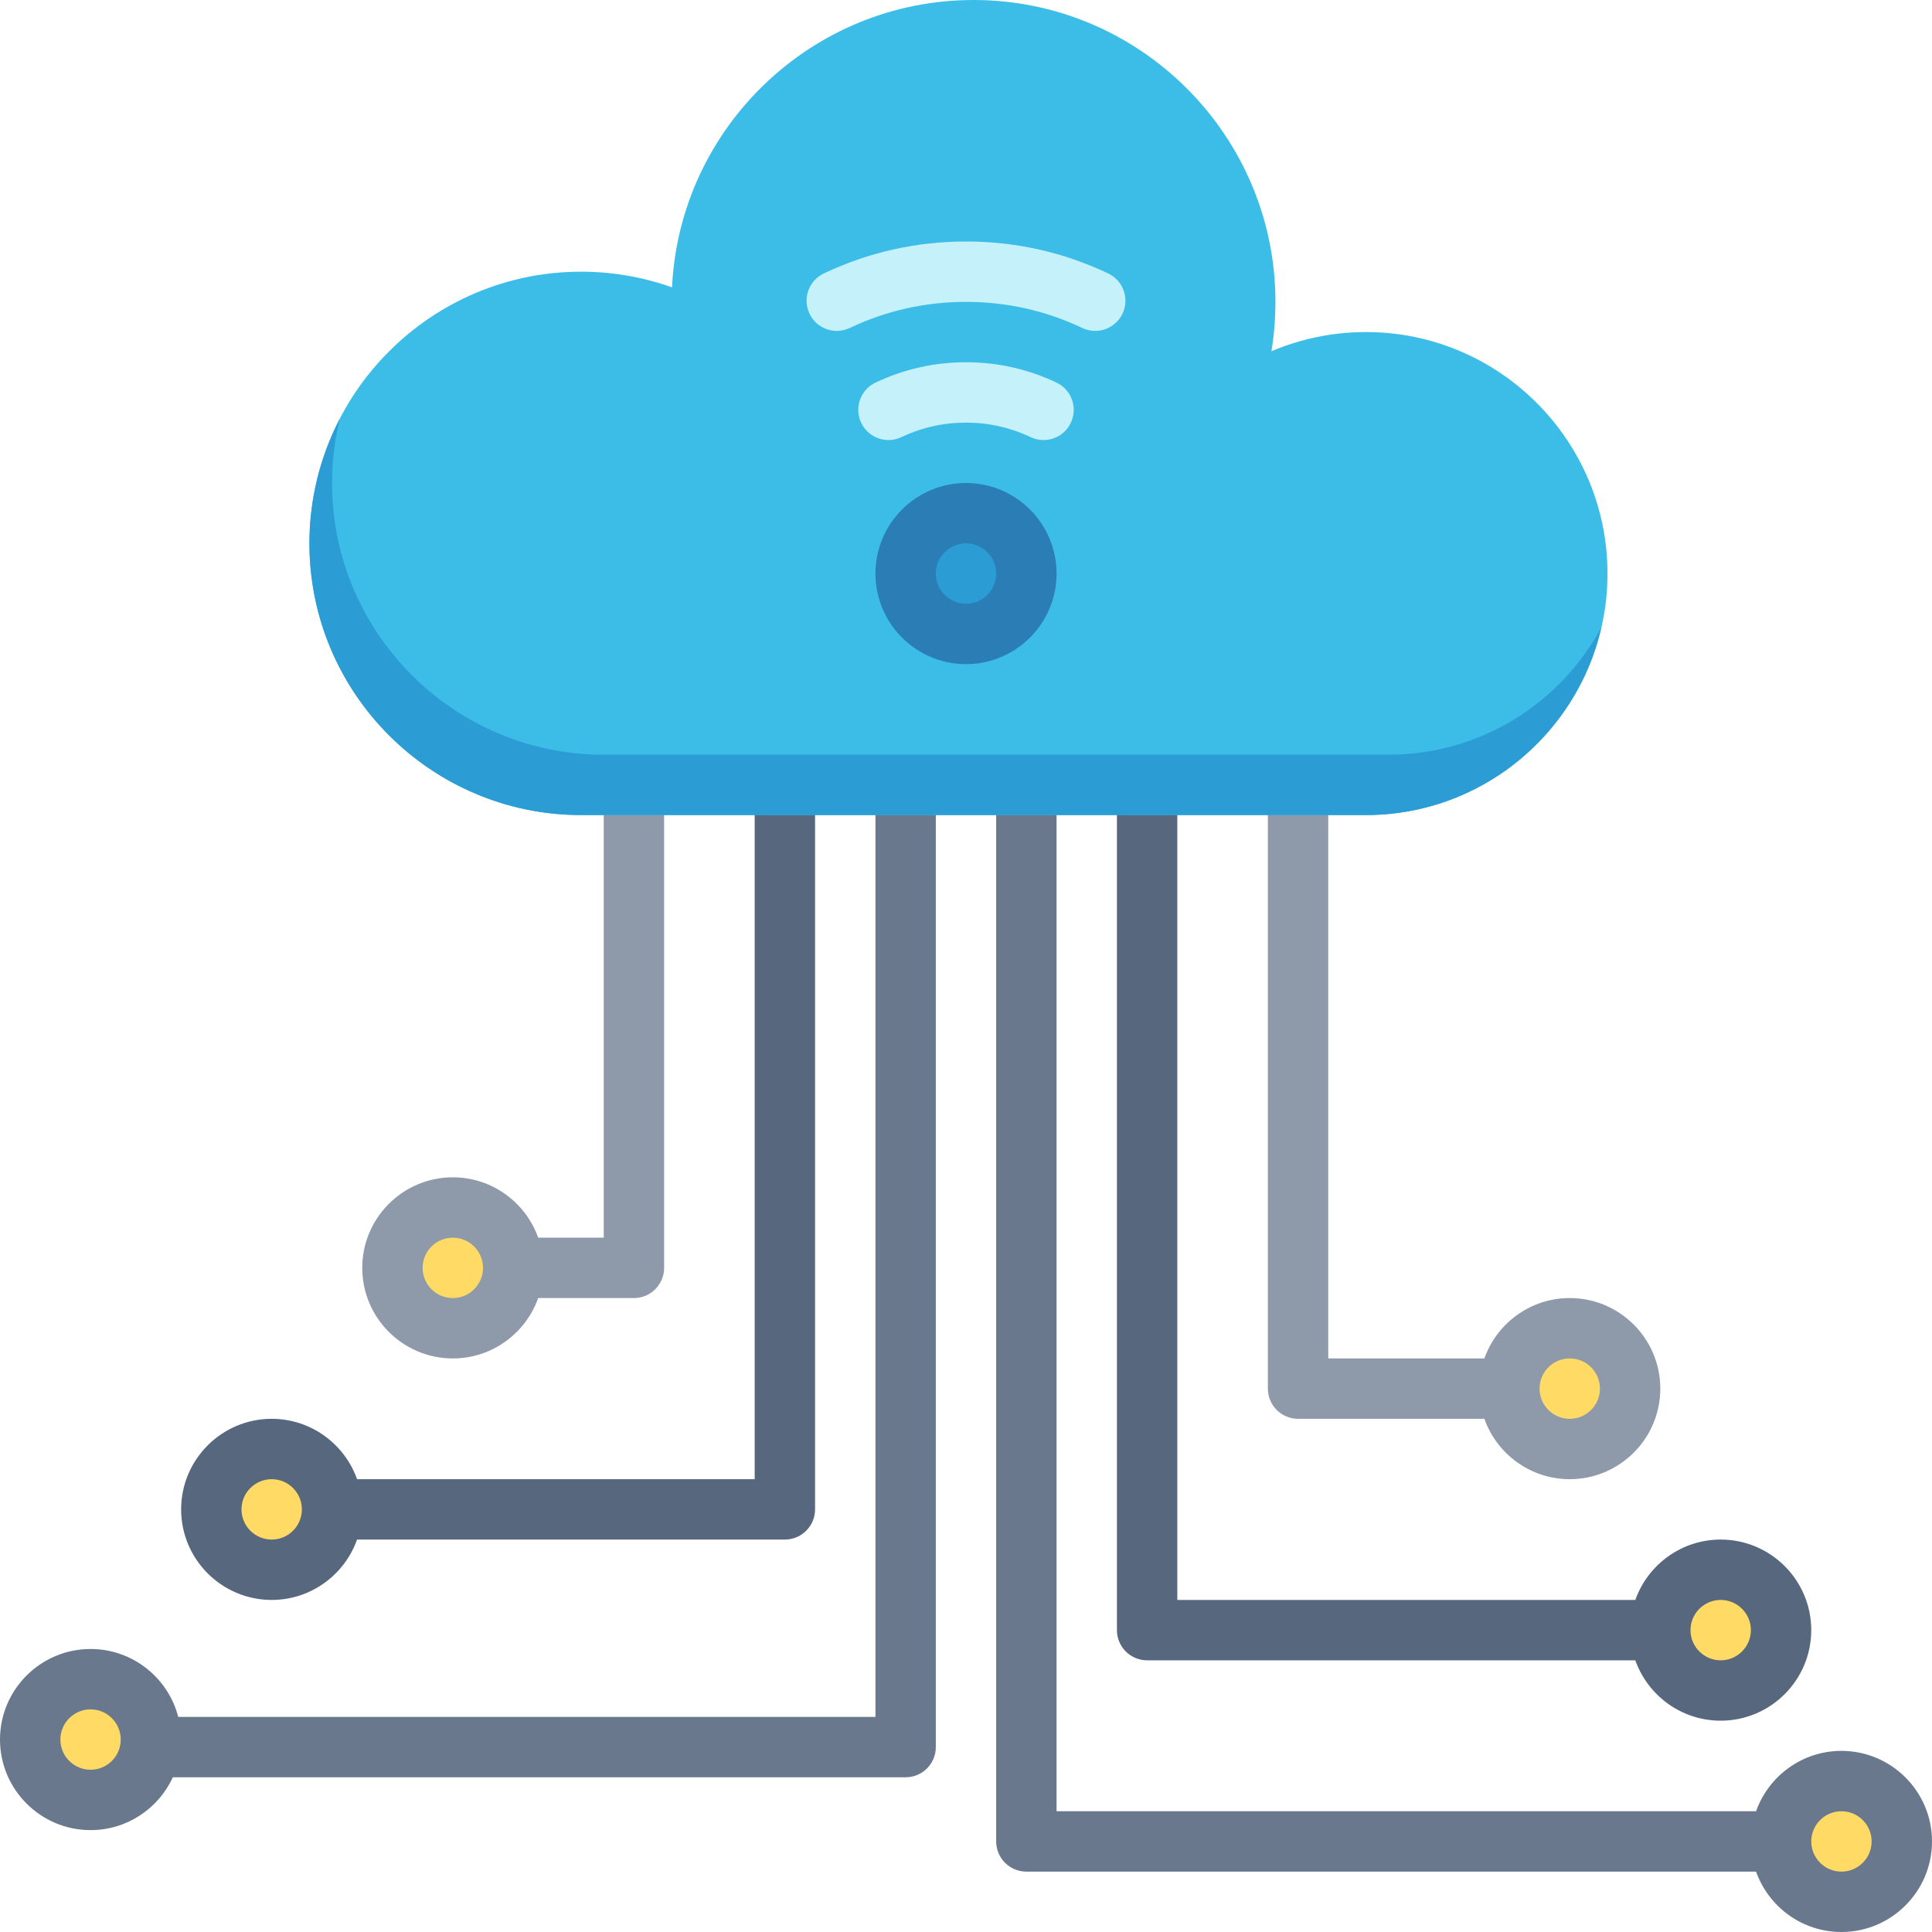 <svg xmlns="http://www.w3.org/2000/svg"  viewBox="0 0 512 512">
    <path
      style="fill:#8E9AA9;"
      d="M168,200c-4.418,0-8,3.582-8,8v120h-17.376c-3.302-9.311-12.194-16-22.624-16  c-13.234,0-24,10.767-24,24s10.766,24,24,24c10.429,0,19.321-6.689,22.624-16H168c4.418,0,8-3.582,8-8V208  C176,203.582,172.418,200,168,200z"
    />
    <path
      style="fill:#FFDB66;"
      d="M120,328c-4.411,0-8,3.589-8,8s3.589,8,8,8s8-3.589,8-8S124.411,328,120,328z"
    />
    <path
      style="fill:#56677E;"
      d="M208,200c-4.418,0-8,3.582-8,8v184H94.624C91.322,382.689,82.43,376,72,376  c-13.234,0-24,10.767-24,24s10.766,24,24,24c10.429,0,19.321-6.689,22.624-16H208c4.418,0,8-3.582,8-8V208  C216,203.582,212.418,200,208,200z"
    />
    <path
      style="fill:#FFDB66;"
      d="M72,392c-4.411,0-8,3.589-8,8s3.589,8,8,8s8-3.589,8-8S76.411,392,72,392z"
    />
    <path
      style="fill:#69788D;"
      d="M240,208c-4.418,0-8,3.582-8,8v239H47.24c-2.671-10.34-12.078-18-23.24-18c-13.234,0-24,10.767-24,24  s10.766,24,24,24c9.666,0,18.009-5.747,21.809-14H240c4.418,0,8-3.582,8-8V216C248,211.582,244.418,208,240,208z"
    />
    <path
      style="fill:#FFDB66;"
      d="M24,453c-4.411,0-8,3.589-8,8s3.589,8,8,8s8-3.589,8-8S28.411,453,24,453z"
    />
    <path
      style="fill:#69788D;"
      d="M488,464c-10.429,0-19.321,6.689-22.624,16H280V208c0-4.418-3.582-8-8-8s-8,3.582-8,8v280  c0,4.418,3.582,8,8,8h193.376c3.302,9.311,12.194,16,22.624,16c13.234,0,24-10.767,24-24S501.234,464,488,464z"
    />
    <path
      style="fill:#FFDB66;"
      d="M488,480c-4.411,0-8,3.589-8,8s3.589,8,8,8s8-3.589,8-8S492.411,480,488,480z"
    />
    <path
      style="fill:#56677E;"
      d="M456,408c-10.429,0-19.321,6.689-22.624,16H312V208c0-4.418-3.582-8-8-8s-8,3.582-8,8v224  c0,4.418,3.582,8,8,8h129.376c3.302,9.311,12.194,16,22.624,16c13.234,0,24-10.767,24-24S469.234,408,456,408z"
    />
    <path
      style="fill:#FFDB66;"
      d="M456,424c-4.411,0-8,3.589-8,8s3.589,8,8,8s8-3.589,8-8S460.411,424,456,424z"
    />
    <path
      style="fill:#8E9AA9;"
      d="M416,344c-10.429,0-19.321,6.689-22.624,16H352V208c0-4.418-3.582-8-8-8s-8,3.582-8,8v160  c0,4.418,3.582,8,8,8h49.376c3.302,9.311,12.194,16,22.624,16c13.234,0,24-10.767,24-24S429.234,344,416,344z"
    />
    <path
      style="fill:#FFDB66;"
      d="M416,360c-4.411,0-8,3.589-8,8s3.589,8,8,8s8-3.589,8-8S420.411,360,416,360z"
    />
    <path
      style="fill:#3CBDE8;"
      d="M362,88c-8.741,0-17.231,1.751-25.06,5.085C337.646,88.797,338,84.43,338,80  c0-44.112-35.888-80-80-80c-42.823,0-77.895,33.816-79.909,76.149C170.393,73.415,162.244,72,154,72c-39.701,0-72,32.299-72,72  s32.299,72,72,72h208c35.29,0,64-28.71,64-64S397.29,88,362,88z"
    />
    <path
      style="fill:#2C9DD4;"
      d="M368,200H160c-39.701,0-72-32.299-72-72c0-5.863,0.721-11.559,2.05-17.019  C84.918,120.88,82,132.102,82,144c0,39.701,32.299,72,72,72h208c30.389,0,55.88-21.296,62.379-49.743  C413.565,186.327,392.352,200,368,200z"
    />
    <path
      style="fill:#2A7DB5;"
      d="M256,128c-13.234,0-24,10.767-24,24s10.766,24,24,24c13.233,0,24-10.767,24-24S269.233,128,256,128z"
    />
    <path
      style="fill:#2C9DD4;"
      d="M256,144c-4.411,0-8,3.589-8,8s3.589,8,8,8c4.411,0,8-3.589,8-8S260.411,144,256,144z"
    />
    <g>
      <path
        style="fill:#C5F1FA;"
        d="M221.755,87.695c-2.994,0-5.864-1.688-7.233-4.572c-1.894-3.991-0.194-8.763,3.798-10.657   C230.157,66.849,242.834,64,256,64c13.166,0,25.844,2.849,37.68,8.466c3.992,1.895,5.692,6.666,3.798,10.657   s-6.666,5.692-10.657,3.798C277.144,82.328,266.774,80,256,80c-10.774,0-21.144,2.328-30.821,6.921   C224.072,87.446,222.904,87.695,221.755,87.695z"
      />
      <path
        style="fill:#C5F1FA;"
        d="M276.545,116.618c-1.148,0-2.316-0.249-3.424-0.774C267.745,113.293,261.985,112,256,112   c-5.985,0-11.745,1.293-17.121,3.844c-3.991,1.895-8.763,0.192-10.657-3.798c-1.894-3.992-0.193-8.764,3.798-10.657   C239.557,97.813,247.625,96,256,96c8.376,0,16.444,1.813,23.98,5.389c3.991,1.894,5.692,6.665,3.798,10.657   C282.41,114.93,279.539,116.618,276.545,116.618z"
      />
    </g>
  </svg>
